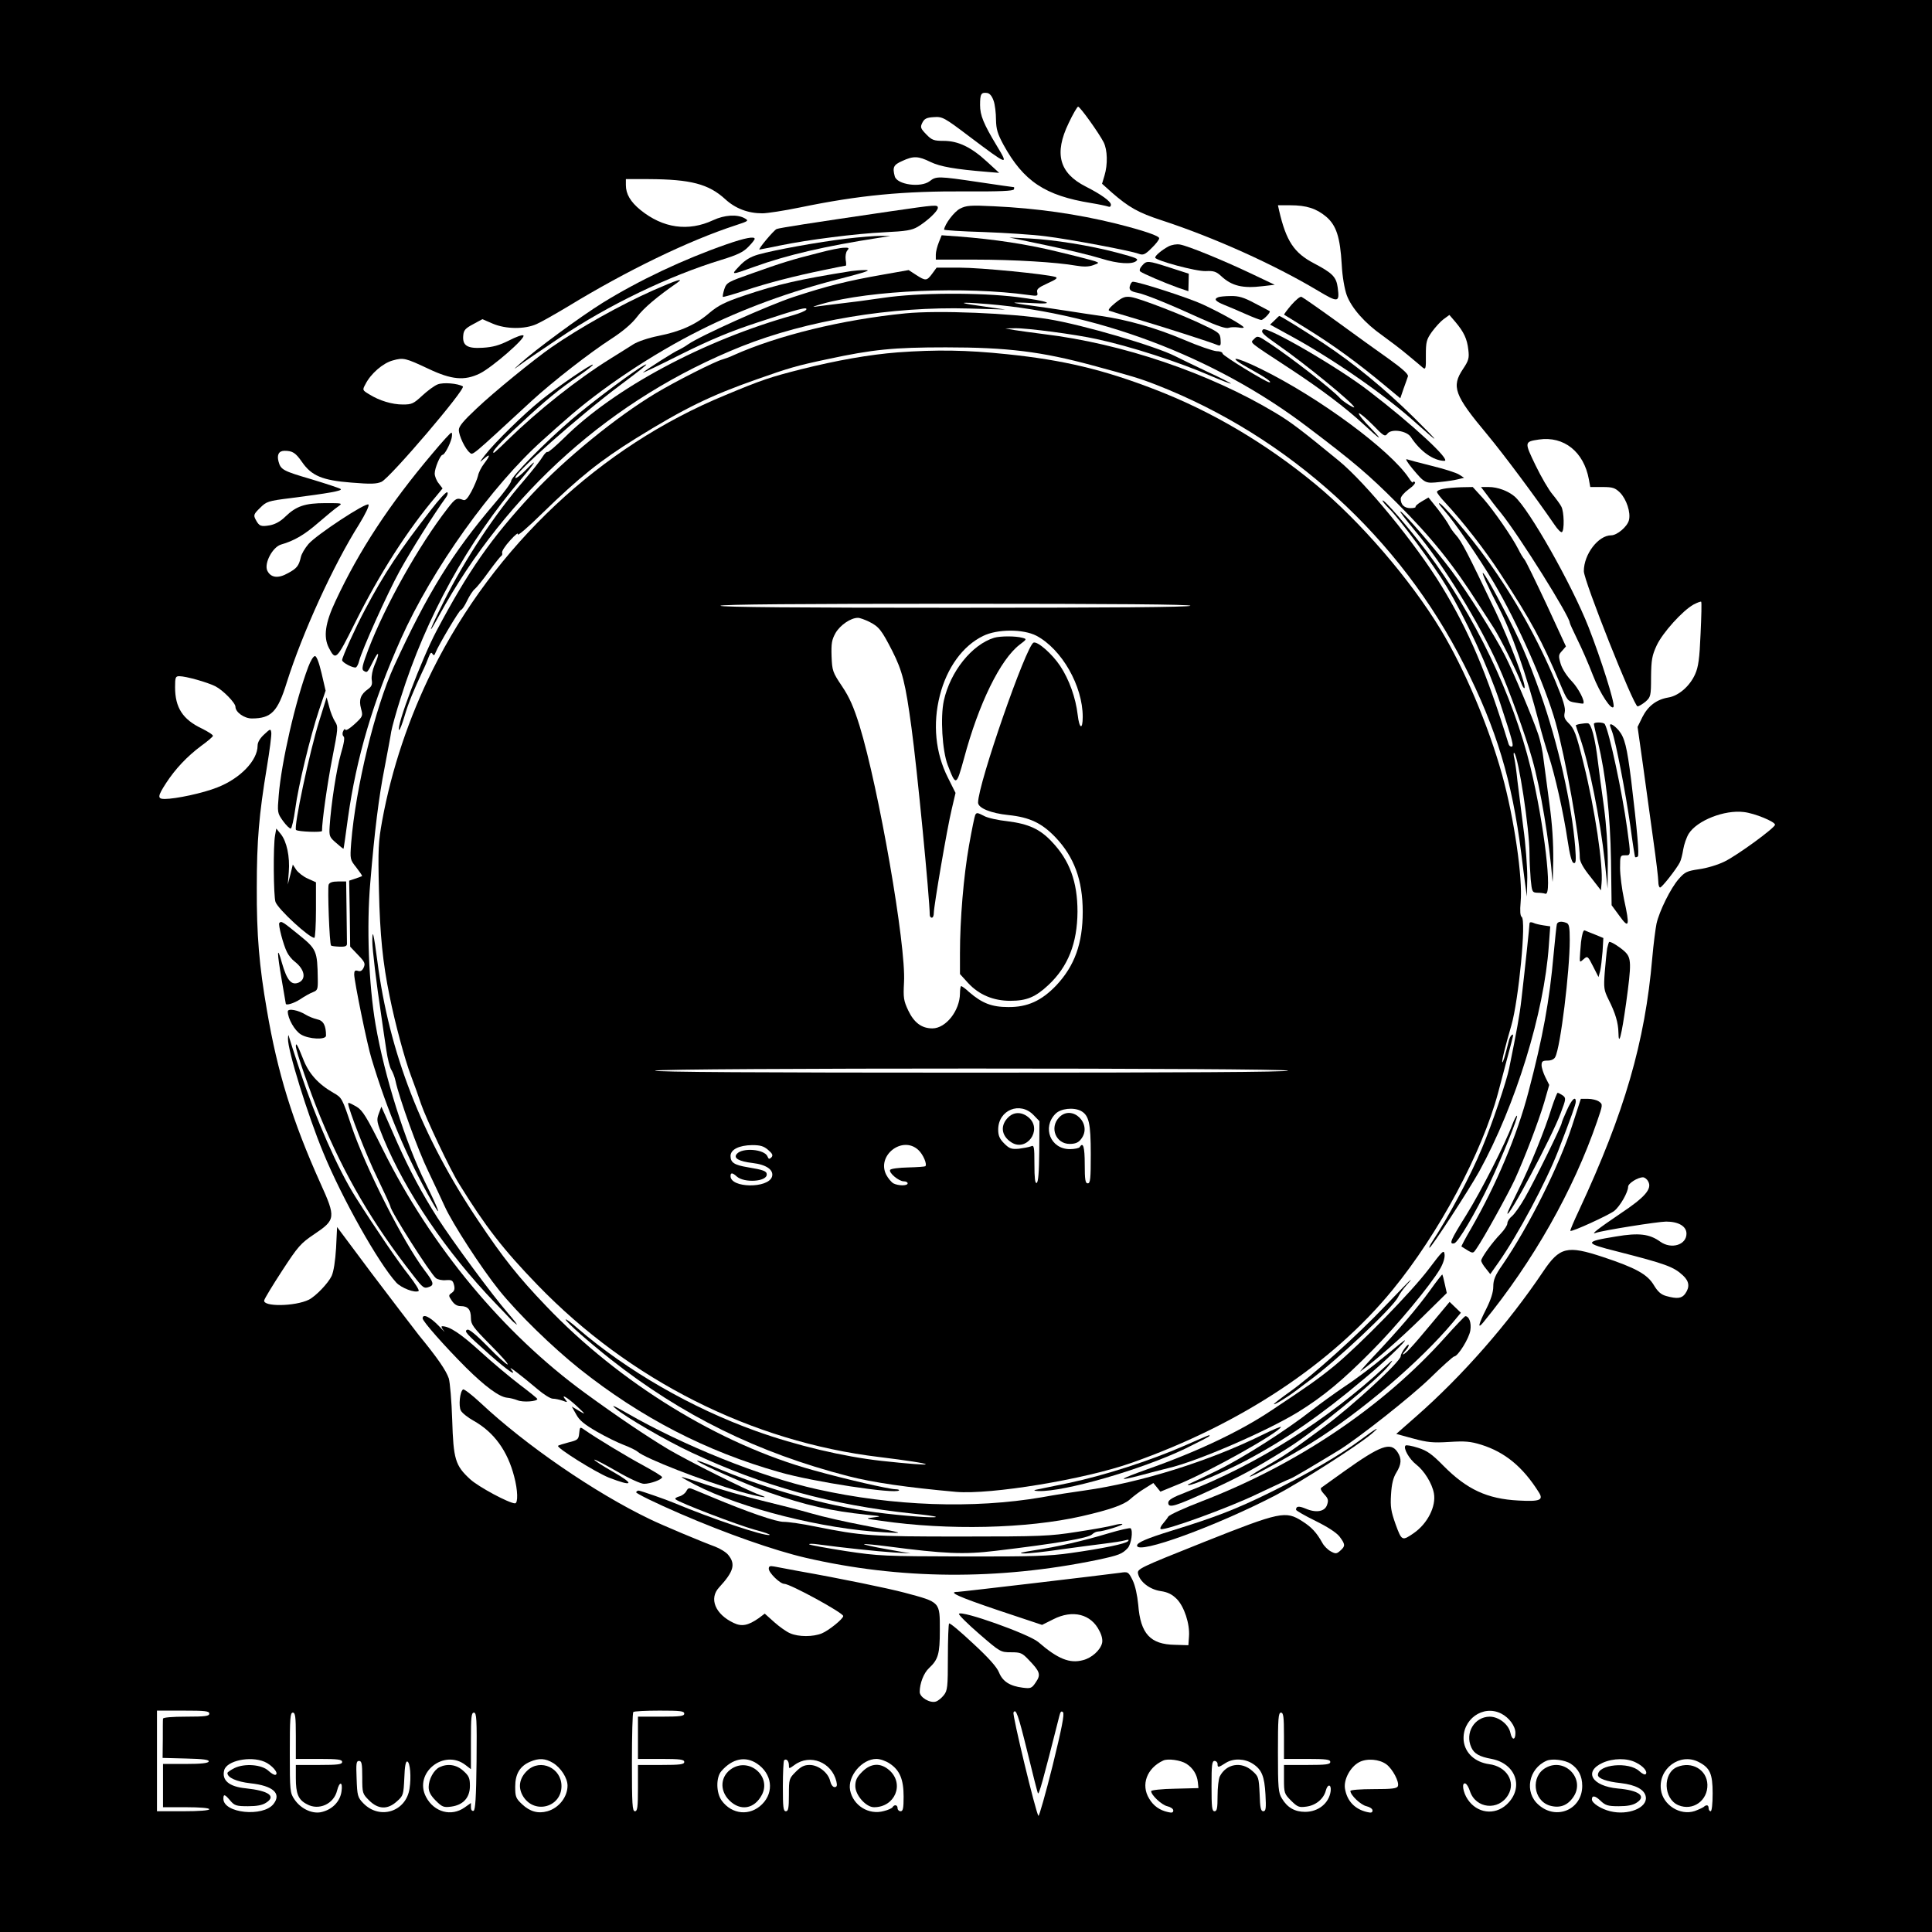 <?xml version="1.0" standalone="no"?>
<!DOCTYPE svg PUBLIC "-//W3C//DTD SVG 20010904//EN"
 "http://www.w3.org/TR/2001/REC-SVG-20010904/DTD/svg10.dtd">
<svg version="1.0" xmlns="http://www.w3.org/2000/svg"
 width="960pt" height="960pt" viewBox="0 0 960 960"
 preserveAspectRatio="xMidYMid meet">
<g transform="translate(0,960) scale(0.1,-0.1)"
fill="#000000" stroke="none">
<path d="M0 4800 l0 -4800 4800 0 4800 0 0 4800 0 4800 -4800 0 -4800 0 0
-4800z m4937 4300 c7 -19 12 -62 12 -94 1 -49 8 -71 37 -125 100 -182 207
-253 436 -290 37 -6 74 -14 83 -17 9 -4 15 -1 15 9 0 16 -48 51 -125 90 -132
67 -158 164 -85 315 21 45 43 82 47 82 10 0 104 -132 127 -177 19 -38 21 -110
4 -166 l-12 -40 49 -44 c84 -73 131 -100 248 -138 262 -86 557 -219 775 -349
102 -61 109 -60 99 15 -7 53 -26 72 -117 120 -100 52 -139 111 -174 262 l-6
27 61 0 c81 0 130 -16 179 -57 50 -43 69 -101 77 -238 3 -60 14 -121 25 -152
24 -64 90 -139 177 -200 36 -26 93 -69 126 -97 33 -27 67 -56 75 -63 14 -11
16 -4 15 61 0 67 3 79 30 117 17 23 43 52 58 63 l29 21 30 -35 c42 -50 58 -84
64 -138 5 -41 2 -53 -26 -95 -59 -88 -44 -130 119 -325 84 -101 241 -312 335
-449 16 -24 32 -40 37 -37 13 8 11 102 -3 127 -6 12 -26 39 -44 61 -18 21 -56
86 -84 144 -56 116 -56 117 17 128 124 18 223 -61 248 -198 l7 -38 60 0 c52 0
63 -4 88 -28 32 -33 54 -99 44 -137 -8 -32 -59 -75 -88 -75 -64 0 -136 -94
-136 -178 -1 -45 248 -672 267 -672 6 0 24 11 39 23 26 23 28 28 28 123 1 86
5 107 28 157 30 64 129 173 183 203 19 10 36 16 38 14 3 -3 1 -75 -3 -160 -5
-122 -11 -165 -27 -200 -26 -59 -82 -108 -134 -116 -58 -10 -100 -42 -128 -97
l-24 -49 27 -191 c14 -106 38 -272 51 -370 14 -98 25 -191 25 -207 0 -17 4
-30 9 -30 9 0 82 93 98 125 6 11 13 40 17 65 4 24 16 59 27 77 41 66 178 120
274 108 54 -6 155 -48 155 -63 0 -15 -187 -152 -251 -183 -32 -16 -88 -33
-126 -38 -61 -9 -71 -14 -101 -48 -40 -45 -97 -160 -111 -223 -5 -25 -15 -101
-21 -170 -36 -418 -138 -769 -364 -1254 -26 -55 -45 -100 -43 -102 6 -7 191
78 218 99 29 23 69 93 69 120 0 17 48 47 74 47 8 0 20 -9 26 -21 20 -36 -16
-78 -138 -159 -112 -76 -152 -107 -122 -96 32 12 309 56 349 56 61 0 101 -23
101 -60 0 -56 -75 -79 -130 -40 -54 39 -107 45 -220 26 -161 -26 -160 -33 8
-75 238 -61 278 -75 325 -119 31 -29 34 -57 11 -90 -17 -24 -40 -27 -94 -12
-26 7 -42 21 -62 54 -32 54 -90 86 -253 140 -178 59 -215 50 -297 -72 -174
-259 -401 -518 -631 -720 l-99 -87 84 -23 c71 -19 97 -22 178 -17 80 5 106 3
161 -14 117 -37 205 -109 284 -234 27 -41 8 -49 -100 -43 -155 8 -256 55 -372
172 -58 59 -82 76 -127 90 -31 10 -59 15 -62 11 -13 -12 19 -68 53 -94 40 -31
79 -94 88 -143 12 -65 -32 -151 -100 -198 -58 -40 -60 -39 -90 43 -23 65 -27
87 -23 149 3 52 11 84 26 108 26 42 28 70 6 103 -34 51 -84 33 -265 -96 -57
-41 -108 -77 -113 -81 -7 -4 -1 -17 14 -33 20 -21 22 -30 14 -53 -11 -33 -54
-41 -107 -18 -34 14 -47 12 -47 -6 0 -4 43 -29 96 -55 61 -30 104 -58 120 -78
29 -39 30 -47 4 -70 -18 -16 -23 -17 -47 -4 -15 8 -34 27 -42 42 -29 52 -54
79 -100 108 -83 53 -108 48 -488 -103 -326 -130 -333 -134 -328 -158 9 -40 58
-78 112 -86 35 -5 57 -16 80 -39 37 -37 66 -124 61 -187 l-3 -43 -67 2 c-122
2 -171 55 -182 198 -5 50 -15 96 -28 123 -21 42 -23 43 -62 37 -89 -12 -792
-95 -808 -95 -50 0 3 -24 201 -91 l219 -73 56 28 c96 49 188 26 229 -58 12
-22 17 -46 13 -61 -9 -35 -51 -73 -94 -84 -66 -18 -125 5 -223 90 -48 40 -382
159 -394 140 -2 -5 43 -50 101 -100 104 -90 106 -91 158 -91 47 0 55 -3 88
-38 56 -58 61 -73 35 -111 -20 -30 -25 -32 -65 -27 -64 8 -100 31 -118 76 -11
27 -52 73 -129 144 -62 58 -115 103 -119 99 -3 -3 -6 -79 -6 -168 0 -148 -2
-165 -20 -188 -11 -14 -29 -29 -40 -32 -29 -9 -80 21 -80 48 0 42 20 94 46
118 46 43 54 70 54 188 0 143 4 139 -175 187 -83 22 -315 70 -530 108 -49 9
-102 19 -117 22 -22 4 -28 2 -28 -11 0 -20 56 -75 77 -75 29 0 293 -144 293
-160 0 -14 -72 -72 -106 -86 -43 -18 -116 -18 -157 0 -18 7 -53 32 -79 55
l-48 43 -29 -22 c-53 -37 -85 -44 -126 -24 -91 43 -123 121 -72 176 72 78 83
115 47 160 -10 14 -41 33 -67 43 -66 24 -268 109 -323 136 -275 132 -618 368
-842 578 -43 40 -82 70 -87 67 -16 -10 -23 -83 -11 -105 6 -12 35 -35 64 -51
101 -57 168 -149 201 -277 18 -67 20 -133 4 -133 -29 0 -182 82 -223 120 -74
68 -83 99 -89 295 -3 94 -11 186 -17 206 -14 40 -54 99 -149 215 -34 44 -140
182 -235 308 l-171 229 -5 -104 c-4 -65 -12 -117 -22 -139 -17 -36 -78 -100
-113 -118 -69 -34 -231 -36 -222 -3 2 9 42 75 89 147 79 121 92 136 159 181
107 72 109 82 31 254 -139 309 -213 549 -266 861 -38 219 -51 372 -50 608 0
233 11 362 50 597 14 84 24 162 22 173 -3 20 -5 19 -35 -9 -21 -19 -33 -39
-33 -56 0 -74 -87 -164 -201 -208 -70 -28 -206 -57 -261 -57 -37 0 -35 14 8
80 45 69 103 131 174 184 31 22 57 45 58 49 2 5 -23 21 -55 37 -95 45 -133
104 -133 205 0 49 2 55 21 55 33 0 139 -30 179 -50 39 -20 100 -83 100 -102 0
-27 44 -58 81 -58 97 0 129 33 174 179 78 247 232 584 359 785 32 52 52 94 47
99 -12 12 -258 -150 -298 -196 -18 -21 -35 -50 -38 -65 -10 -43 -19 -56 -64
-80 -49 -28 -86 -23 -103 13 -16 36 26 116 68 129 66 19 116 48 185 108 41 35
85 72 99 81 24 17 22 17 -63 17 -102 0 -145 -15 -199 -67 -23 -23 -50 -38 -76
-43 -46 -8 -54 -5 -72 29 -11 21 -9 27 22 57 32 32 39 35 153 49 186 24 258
36 248 45 -4 4 -71 26 -147 49 -140 41 -151 47 -162 88 -9 34 2 53 30 53 40 0
55 -10 87 -56 47 -68 101 -91 245 -102 97 -8 125 -7 150 4 44 21 421 463 404
474 -25 15 -97 21 -125 10 -16 -6 -50 -31 -77 -56 -43 -40 -52 -44 -96 -44
-54 0 -117 19 -168 51 -33 20 -34 21 -18 50 26 52 87 105 136 118 53 15 63 12
178 -42 114 -54 178 -60 254 -23 61 30 229 176 217 189 -5 5 -37 -7 -72 -25
-48 -24 -80 -33 -130 -36 -78 -5 -102 11 -97 62 2 25 11 35 49 55 l46 25 51
-22 c65 -28 160 -29 219 -2 23 10 93 50 155 87 290 177 599 327 832 403 67 22
68 23 45 36 -37 20 -99 16 -155 -10 -124 -58 -250 -40 -362 51 -49 40 -72 79
-72 123 l0 30 113 0 c209 -1 298 -24 381 -100 50 -46 113 -70 184 -70 24 0
108 13 186 29 295 61 514 82 831 80 160 -1 230 2 233 10 2 6 2 11 0 11 -3 0
-81 11 -174 25 -202 30 -212 30 -244 5 -44 -34 -163 -18 -174 24 -12 45 -6 57
37 76 56 26 80 25 141 -5 48 -23 121 -36 281 -49 l60 -5 -60 55 c-79 73 -144
104 -216 104 -49 0 -59 4 -87 33 -28 29 -30 35 -19 57 10 20 21 26 57 28 43 3
51 -1 179 -98 190 -143 195 -145 135 -46 -67 111 -84 153 -84 204 0 55 5 64
35 60 13 -2 24 -15 32 -38z m-3897 -8015 c0 -12 -19 -15 -115 -15 -70 0 -115
-4 -115 -10 -1 -5 -1 -52 -1 -102 l-1 -93 117 -3 c86 -2 115 -6 112 -15 -3 -8
-37 -12 -115 -12 l-112 0 0 -107 0 -108 115 0 c70 0 115 -4 115 -10 0 -6 -50
-10 -130 -10 l-130 0 0 250 0 250 130 0 c109 0 130 -2 130 -15z m2360 0 c0
-12 -19 -15 -115 -15 l-115 0 0 -105 0 -105 115 0 c96 0 115 -3 115 -15 0 -12
-19 -15 -115 -15 l-115 0 0 -115 c0 -96 -3 -115 -15 -115 -13 0 -15 34 -15
243 0 134 3 247 7 250 3 4 62 7 130 7 103 0 123 -2 123 -15z m1705 -190 c25
-104 49 -197 52 -205 5 -13 25 60 107 384 5 21 10 26 18 18 8 -8 -6 -80 -52
-267 -35 -140 -67 -252 -70 -248 -13 15 -131 504 -124 514 12 21 23 -9 69
-196z m2355 190 c39 -20 70 -62 70 -96 0 -38 -17 -37 -25 1 -9 42 -58 80 -103
80 -76 -1 -124 -81 -91 -153 14 -31 40 -46 101 -57 123 -24 162 -146 74 -227
-60 -55 -147 -43 -193 26 -24 35 -31 85 -12 79 7 -2 17 -19 23 -38 29 -88 143
-99 190 -19 39 66 -8 142 -95 153 -70 10 -119 55 -126 116 -10 105 96 182 187
135z m-5990 -110 l0 -115 115 0 c96 0 115 -3 115 -15 0 -12 -19 -15 -115 -15
l-115 0 0 -65 c0 -78 12 -108 55 -130 59 -33 134 1 150 68 12 47 29 45 22 -4
-7 -52 -48 -93 -104 -104 -45 -8 -100 19 -130 64 -22 32 -23 43 -23 232 0 170
2 199 15 199 12 0 15 -19 15 -115z m898 -127 c-2 -182 -6 -242 -15 -246 -8 -2
-13 5 -13 18 l0 21 -31 -22 c-66 -47 -152 -24 -192 52 -63 119 90 242 197 158
l26 -20 0 140 c0 119 2 141 15 141 13 0 15 -31 13 -242z m4012 127 l0 -115
115 0 c96 0 115 -3 115 -15 0 -12 -19 -15 -115 -15 l-115 0 0 -71 c0 -68 2
-73 35 -106 32 -32 40 -35 76 -30 47 6 86 38 97 80 9 34 28 32 24 -3 -8 -60
-61 -103 -127 -103 -51 0 -88 21 -115 66 -18 29 -20 51 -20 230 0 168 2 197
15 197 12 0 15 -19 15 -115z m-5066 -129 c36 -15 74 -58 55 -65 -6 -2 -21 7
-35 20 -33 31 -117 38 -168 14 -20 -10 -36 -21 -36 -25 0 -23 45 -43 114 -51
113 -12 156 -51 115 -103 -52 -66 -249 -46 -249 26 0 25 7 23 34 -9 21 -25 31
-28 88 -28 44 0 72 5 91 18 50 32 12 59 -102 71 -83 8 -120 40 -107 90 12 47
129 72 200 42z m1434 -6 c39 -24 72 -75 72 -113 0 -56 -43 -111 -100 -127 -46
-13 -87 -2 -126 35 -31 29 -34 38 -34 87 0 63 23 102 74 124 44 19 76 17 114
-6z m1013 -3 c75 -50 87 -141 26 -202 -60 -60 -150 -52 -201 18 -28 39 -29
116 -1 147 54 62 119 75 176 37z m159 -8 c0 -19 0 -19 28 1 77 57 185 14 208
-82 5 -21 2 -28 -9 -28 -9 0 -18 13 -22 30 -9 41 -58 80 -102 80 -27 0 -43 -8
-69 -34 -33 -33 -34 -36 -34 -115 0 -65 -3 -81 -15 -81 -13 0 -15 20 -15 123
0 68 3 127 6 130 11 11 24 -3 24 -24z m501 8 c50 -33 69 -79 69 -164 0 -58 -3
-73 -15 -73 -8 0 -15 7 -15 15 0 17 -16 20 -25 5 -3 -5 -22 -14 -43 -19 -75
-21 -153 27 -168 104 -13 69 59 155 131 155 18 0 47 -10 66 -23z m1474 -1 c33
-21 53 -54 57 -91 l3 -30 -117 -3 c-65 -1 -118 -7 -118 -12 0 -20 53 -69 80
-75 17 -4 30 -13 30 -21 0 -11 -7 -13 -27 -8 -41 9 -72 31 -93 67 -42 68 -12
151 70 189 23 11 87 2 115 -16z m330 0 c45 -29 58 -63 63 -152 4 -70 2 -84
-11 -84 -12 0 -16 17 -18 86 -4 82 -5 87 -37 115 -54 48 -129 35 -161 -28 -6
-12 -11 -56 -11 -97 0 -61 -3 -76 -15 -76 -13 0 -15 21 -15 125 0 104 2 125
15 125 8 0 15 -7 15 -15 0 -19 3 -19 42 6 38 23 93 21 133 -5z m664 -3 c31
-23 65 -88 57 -108 -4 -12 -28 -15 -121 -15 -64 0 -115 -4 -115 -9 0 -21 52
-70 80 -76 17 -4 30 -13 30 -21 0 -11 -7 -13 -27 -8 -61 14 -100 55 -110 117
-7 45 27 108 71 131 38 20 100 15 135 -11z m916 3 c38 -25 57 -61 57 -110 0
-117 -128 -173 -217 -94 -72 62 -50 180 40 219 28 12 91 4 120 -15z m324 6
c37 -18 60 -46 48 -58 -4 -4 -18 3 -31 15 -52 49 -206 34 -206 -19 0 -17 44
-33 113 -40 76 -9 120 -33 125 -69 8 -54 -88 -93 -177 -71 -45 11 -91 40 -91
59 0 21 16 19 42 -6 25 -24 37 -28 91 -28 43 0 71 5 90 18 49 32 11 61 -94 70
-129 12 -172 84 -75 128 52 23 121 24 165 1z m311 3 c57 -29 70 -59 70 -156 0
-53 -4 -89 -10 -89 -5 0 -10 7 -10 15 0 17 -11 19 -25 6 -6 -4 -25 -13 -44
-20 -73 -24 -158 30 -168 106 -14 105 95 185 187 138z m-6640 -76 c0 -79 1
-82 34 -115 45 -45 92 -47 138 -5 32 28 33 33 37 116 2 59 7 85 15 82 14 -4
20 -77 11 -134 -17 -116 -149 -157 -230 -73 -28 29 -30 38 -33 121 -3 76 -2
89 12 89 13 0 16 -13 16 -81z"/>
<path d="M4425 8550 c-416 -61 -549 -82 -566 -88 -14 -6 -95 -102 -85 -102 2
0 47 9 101 20 141 29 376 59 522 66 105 5 134 10 163 27 48 29 100 78 100 94
0 17 -7 16 -235 -17z"/>
<path d="M4770 8563 c-29 -15 -75 -76 -79 -104 -1 -3 88 -9 197 -12 108 -4
247 -13 307 -21 122 -15 424 -72 463 -87 22 -8 31 -5 64 28 21 20 38 42 38 49
0 12 -76 38 -215 73 -195 48 -394 76 -605 86 -119 6 -139 4 -170 -12z"/>
<path d="M4205 8414 c-135 -16 -358 -56 -438 -79 -38 -11 -65 -27 -93 -57 -44
-46 -43 -46 76 -3 161 58 350 102 615 143 l60 9 -50 1 c-27 0 -104 -6 -170
-14z"/>
<path d="M4665 8396 c-8 -20 -15 -47 -15 -61 l0 -25 194 0 c195 0 407 -13 503
-30 36 -6 62 -6 84 2 31 11 32 12 10 20 -12 4 -95 26 -184 47 -155 38 -315 62
-495 76 l-83 6 -14 -35z"/>
<path d="M3610 8386 c-215 -75 -433 -178 -616 -291 -111 -69 -337 -235 -409
-301 -36 -32 -36 -33 -5 -10 19 15 109 76 200 137 242 163 543 308 805 388 78
24 108 38 133 64 18 18 32 36 32 40 0 14 -48 5 -140 -27z"/>
<path d="M5200 8381 c102 -21 225 -51 273 -66 82 -26 155 -30 174 -11 11 10 0
15 -98 41 -132 35 -313 64 -433 70 l-101 5 185 -39z"/>
<path d="M5805 8375 c-33 -18 -65 -45 -65 -55 0 -14 206 -70 252 -67 39 2 52
-3 75 -24 53 -50 108 -63 207 -51 l60 7 -120 57 c-137 65 -310 136 -351 143
-16 3 -41 -1 -58 -10z"/>
<path d="M4070 8344 c-136 -34 -189 -51 -332 -102 -122 -43 -128 -46 -139 -79
-6 -19 -9 -36 -7 -38 2 -2 51 12 108 31 118 39 246 72 397 103 56 12 104 21
106 21 2 0 2 14 -1 30 -2 17 1 37 8 45 11 13 8 15 -16 14 -16 0 -72 -11 -124
-25z"/>
<path d="M5675 8280 c-11 -12 -15 -24 -9 -29 12 -10 124 -58 189 -81 l50 -17
1 43 1 44 -93 30 c-112 36 -116 36 -139 10z"/>
<path d="M4632 8240 c-27 -36 -32 -37 -80 -6 l-37 24 -130 -23 c-177 -31 -275
-56 -440 -110 -128 -42 -464 -193 -526 -236 -15 -11 -35 -22 -45 -27 -20 -7
-162 -98 -179 -113 -5 -5 81 36 190 91 149 74 246 114 380 158 202 67 251 80
241 63 -4 -6 -33 -18 -64 -27 -446 -125 -889 -362 -1140 -611 -41 -40 -77 -71
-81 -69 -4 3 -15 -8 -25 -24 -9 -16 -51 -69 -92 -117 -147 -170 -291 -388
-398 -600 -73 -146 -88 -189 -25 -73 337 615 861 1082 1504 1339 324 129 744
199 1130 188 l180 -5 -98 14 c-127 17 -143 24 -42 17 576 -36 1178 -261 1645
-617 230 -174 301 -235 441 -375 171 -170 283 -310 407 -506 21 -33 55 -85 75
-116 32 -50 114 -214 138 -278 5 -13 11 -22 14 -20 11 11 -74 235 -144 381
-140 294 -168 348 -198 381 -11 12 -26 33 -33 47 -7 14 -33 51 -57 82 l-45 56
-34 -20 c-19 -11 -32 -23 -30 -26 2 -4 -9 -7 -25 -7 -31 0 -49 17 -49 47 0 10
18 31 40 47 23 16 36 32 30 36 -5 3 -10 3 -10 -2 0 -4 -9 5 -19 21 -93 140
-448 402 -736 543 -136 67 -175 66 -52 -1 73 -40 110 -66 95 -66 -16 0 -233
133 -233 143 0 7 -13 12 -30 12 -17 1 -91 26 -165 58 -140 59 -279 98 -409
117 -42 6 -116 17 -166 25 -49 8 -129 19 -177 26 -49 6 -88 13 -88 15 0 1 39
1 88 -2 127 -8 83 10 -74 30 -188 23 -490 22 -665 -4 -74 -11 -173 -24 -220
-29 -46 -6 -100 -12 -119 -15 -19 -3 -3 3 35 14 243 68 711 88 1027 44 43 -6
46 -5 42 13 -4 16 5 24 51 45 44 20 53 27 39 32 -47 14 -370 46 -475 46 l-115
0 -22 -30z"/>
<path d="M4230 8253 c-257 -41 -364 -65 -533 -122 -95 -32 -128 -49 -171 -85
-68 -59 -144 -93 -254 -115 -50 -10 -104 -28 -127 -43 -22 -14 -71 -45 -110
-69 -170 -106 -360 -257 -513 -406 -35 -35 -66 -63 -68 -63 -16 0 29 50 128
141 131 122 196 175 296 243 39 27 70 51 68 54 -6 6 -170 -106 -256 -175 -86
-69 -231 -211 -280 -274 -29 -38 -30 -40 -7 -20 34 30 35 20 3 -22 -14 -18
-28 -45 -31 -62 -4 -16 -19 -52 -33 -78 -19 -35 -30 -46 -41 -41 -31 12 -38 8
-76 -41 -145 -187 -310 -482 -394 -700 -31 -82 -35 -101 -24 -108 18 -11 18
-11 48 49 28 57 33 39 6 -21 -10 -24 -16 -54 -14 -72 4 -24 0 -34 -18 -47 -37
-26 -47 -53 -35 -97 10 -37 9 -39 -32 -77 -23 -21 -43 -34 -46 -28 -2 6 -7 3
-11 -8 -5 -10 -3 -21 2 -25 7 -4 3 -33 -13 -86 -22 -76 -49 -252 -56 -361 -3
-48 -1 -54 32 -82 19 -17 35 -30 37 -29 1 1 11 70 22 153 42 300 125 580 263
889 156 349 453 764 708 991 41 37 89 80 107 95 176 157 435 330 673 449 207
104 446 192 695 255 123 32 158 43 125 43 -25 0 -56 -3 -70 -5z"/>
<path d="M3245 8157 c-162 -72 -362 -184 -504 -282 -89 -62 -289 -225 -373
-305 -64 -60 -88 -88 -88 -106 0 -29 31 -94 54 -113 16 -14 3 -24 310 259 104
95 287 238 396 308 55 36 99 73 125 107 33 44 99 100 200 170 37 26 0 15 -120
-38z"/>
<path d="M5616 8184 c-9 -23 0 -32 37 -39 39 -8 162 -58 317 -129 80 -36 122
-50 135 -45 11 4 32 4 48 2 15 -3 27 -3 27 0 0 9 -114 73 -205 115 -72 33
-316 112 -346 112 -4 0 -10 -7 -13 -16z"/>
<path d="M5542 8095 c-27 -22 -39 -37 -30 -39 7 -3 74 -23 148 -45 128 -38
356 -111 391 -126 14 -5 16 0 14 27 -2 31 -7 36 -81 71 -102 50 -319 134 -364
141 -29 4 -42 0 -78 -29z"/>
<path d="M6053 8123 c-23 -9 -14 -20 30 -38 23 -9 72 -30 108 -46 36 -16 70
-29 76 -29 11 0 48 38 42 44 -2 1 -35 19 -74 39 -54 29 -80 37 -120 36 -27 0
-56 -3 -62 -6z"/>
<path d="M6416 8084 c-21 -25 -37 -46 -35 -48 2 -1 56 -34 120 -74 124 -77
244 -164 375 -273 l82 -68 16 47 c10 26 19 54 22 62 3 10 -26 37 -93 85 -54
38 -172 123 -261 188 -90 65 -169 120 -175 122 -7 3 -29 -16 -51 -41z"/>
<path d="M4500 8043 c-315 -31 -636 -110 -855 -208 -16 -8 -41 -17 -55 -21
-38 -10 -235 -110 -330 -167 -197 -118 -452 -326 -617 -503 -204 -220 -316
-381 -474 -679 -75 -142 -201 -476 -186 -492 3 -3 15 28 27 68 20 68 45 128
90 224 11 22 24 53 30 70 8 21 13 26 19 16 6 -10 10 -8 15 6 15 38 119 213
127 213 5 0 18 20 30 45 12 25 29 51 38 58 9 7 41 46 70 87 30 41 58 76 62 78
4 2 6 9 4 15 -3 7 15 35 40 62 25 28 42 41 38 30 -3 -11 52 36 123 106 183
178 287 261 464 371 241 149 369 212 600 293 161 57 199 68 350 100 228 49
330 59 590 59 306 0 475 -21 730 -90 189 -51 236 -65 315 -96 659 -257 1213
-761 1531 -1393 160 -316 237 -573 283 -935 6 -47 14 -114 19 -150 l9 -65 2
95 c0 52 -8 165 -20 250 -11 85 -24 189 -29 230 -4 41 -11 91 -15 110 -5 19
-5 32 -1 29 21 -19 76 -379 76 -499 0 -36 3 -94 6 -130 6 -62 8 -65 33 -66 14
0 32 -2 40 -5 36 -11 -6 346 -74 628 -88 361 -277 755 -515 1072 -88 117 -220
269 -220 253 0 -4 14 -21 31 -38 47 -43 226 -286 286 -387 95 -158 209 -405
266 -577 65 -198 71 -220 57 -220 -6 0 -12 6 -14 13 -109 355 -197 562 -333
785 -130 212 -375 511 -510 622 -189 155 -239 193 -316 239 -330 198 -760 344
-1152 391 -55 7 -120 16 -145 20 l-45 8 50 1 c59 1 297 -30 405 -54 163 -35
407 -113 569 -184 52 -22 96 -39 98 -37 1 1 -52 29 -120 60 -67 32 -138 66
-157 76 -98 50 -462 157 -630 184 -182 30 -550 45 -710 29z"/>
<path d="M6333 8008 l-22 -21 113 -62 c209 -115 462 -291 611 -426 125 -112
123 -105 -7 24 -148 146 -299 270 -453 372 -97 64 -212 135 -218 135 -2 0 -12
-10 -24 -22z"/>
<path d="M6276 7963 c-13 -13 -3 -23 77 -79 131 -91 367 -284 376 -307 3 -9
-56 28 -69 43 -38 43 -240 200 -353 275 -55 37 -59 38 -75 21 -20 -21 -36 -8
173 -145 156 -102 284 -199 370 -279 86 -80 103 -89 36 -19 -36 36 -62 69 -59
73 4 3 34 -22 68 -56 56 -58 62 -61 74 -45 19 26 95 15 116 -16 47 -72 112
-118 167 -119 37 0 -158 181 -375 347 -151 117 -508 324 -526 306z"/>
<path d="M4460 7849 c-140 -11 -300 -39 -480 -84 -153 -39 -193 -52 -375 -128
-623 -256 -1148 -749 -1456 -1367 -117 -236 -203 -491 -250 -748 -19 -105 -21
-140 -16 -347 5 -220 19 -360 53 -525 27 -135 75 -313 106 -395 17 -44 39
-107 50 -140 24 -71 145 -328 190 -399 131 -212 218 -324 388 -500 459 -475
1065 -780 1700 -856 131 -16 230 -31 230 -36 0 -4 -82 2 -220 17 -189 21 -422
76 -623 148 -321 115 -642 300 -886 510 -35 31 -62 50 -60 44 5 -15 112 -109
223 -197 354 -279 731 -465 1181 -581 124 -32 292 -56 535 -78 172 -15 641 62
875 145 541 191 995 492 1295 859 230 281 445 683 524 979 8 30 28 107 45 170
35 132 34 123 22 116 -5 -3 -12 -18 -15 -33 -18 -72 -28 -105 -31 -101 -4 4
15 81 45 183 36 125 75 525 51 539 -7 5 -9 29 -5 74 11 118 -32 415 -92 632
-68 245 -187 526 -306 723 -152 250 -400 538 -623 722 -244 201 -512 360 -792
468 -258 100 -458 148 -740 177 -201 21 -349 23 -543 9z m1455 -1259 c-4 -7
-405 -10 -1171 -10 -769 0 -1164 3 -1164 10 0 7 397 10 1171 10 777 0 1168 -3
1164 -10z m-1597 -79 c50 -25 62 -41 116 -146 50 -99 65 -158 95 -380 28 -204
90 -845 91 -932 0 -7 5 -13 10 -13 6 0 10 10 10 23 0 34 66 421 89 516 l19 81
-38 76 c-62 123 -76 267 -40 408 35 138 114 247 215 296 71 35 199 35 265 1
126 -67 230 -249 230 -403 0 -67 -17 -60 -25 10 -10 85 -42 175 -87 243 -40
60 -112 123 -132 116 -36 -12 -276 -702 -276 -795 0 -27 63 -53 151 -62 106
-11 166 -40 234 -111 92 -97 135 -212 135 -369 0 -158 -40 -269 -132 -367 -73
-76 -143 -108 -238 -107 -82 0 -130 19 -194 74 -18 17 -36 30 -40 30 -3 0 -6
-17 -6 -37 -1 -85 -70 -173 -137 -173 -53 0 -91 28 -120 89 -23 49 -25 63 -21
140 11 182 -126 966 -221 1275 -29 93 -50 141 -87 196 -47 70 -49 77 -52 149
-2 64 1 82 20 116 23 39 75 75 111 75 10 0 34 -9 55 -19z m2082 -2231 c0 -7
-532 -10 -1576 -10 -1047 0 -1573 3 -1569 10 9 14 3145 14 3145 0z m-1264
-221 l29 -30 -1 -151 c-1 -104 -5 -153 -13 -156 -8 -3 -11 25 -11 93 0 89 -2
96 -17 89 -10 -4 -37 -9 -60 -12 -37 -3 -47 0 -73 26 -23 23 -30 39 -30 69 0
98 109 142 176 72z m235 21 c40 -22 49 -61 49 -215 0 -122 -2 -145 -15 -145
-12 0 -15 17 -15 95 0 86 -8 113 -25 85 -3 -5 -26 -10 -49 -10 -96 0 -139 108
-71 176 26 26 89 33 126 14z m-1554 -194 c22 -19 25 -27 16 -37 -10 -10 -14
-9 -19 4 -14 37 -126 46 -153 13 -18 -21 11 -37 79 -45 69 -8 106 -35 96 -68
-19 -59 -206 -57 -206 3 0 18 9 18 31 -2 37 -33 149 -26 149 10 0 17 -17 23
-95 36 -66 11 -85 23 -85 56 0 32 42 53 107 54 41 0 58 -5 80 -24z m746 0 c24
-22 45 -71 35 -81 -2 -2 -41 -5 -86 -6 -45 -1 -85 -6 -89 -12 -8 -14 43 -57
68 -57 10 0 19 -4 19 -10 0 -13 -46 -13 -71 0 -10 6 -26 25 -35 42 -50 96 80
197 159 124z"/>
<path d="M4940 6431 c-111 -34 -218 -168 -250 -312 -18 -82 -8 -249 19 -320
41 -107 43 -106 81 32 73 273 181 493 277 566 36 27 36 28 12 34 -32 9 -108 9
-139 0z"/>
<path d="M4846 5551 c-3 -5 -17 -73 -31 -152 -27 -153 -45 -368 -45 -537 l0
-102 40 -44 c54 -59 126 -89 210 -89 81 0 125 18 190 79 97 91 143 207 144
364 0 148 -39 255 -128 348 -58 62 -115 88 -218 101 -48 5 -101 17 -117 26
-35 18 -38 18 -45 6z"/>
<path d="M5012 4050 c-43 -40 -38 -93 13 -126 75 -49 155 60 89 121 -33 30
-73 32 -102 5z"/>
<path d="M5262 4047 c-48 -51 -15 -131 53 -131 27 0 43 6 56 23 61 75 -44 177
-109 108z"/>
<path d="M3180 7773 c-89 -59 -250 -181 -339 -257 -132 -113 -301 -285 -301
-306 0 -9 -36 -58 -81 -110 -211 -247 -335 -448 -501 -810 -94 -206 -191 -604
-213 -878 -6 -82 -6 -83 26 -123 17 -22 30 -41 28 -42 -2 -2 -17 -7 -34 -13
l-30 -10 3 -164 2 -164 39 -41 c34 -35 37 -43 28 -63 -7 -15 -16 -21 -29 -16
-14 4 -18 0 -18 -18 0 -32 65 -352 86 -418 79 -263 177 -494 301 -712 52 -92
33 -39 -32 92 -100 200 -205 533 -249 790 -34 199 -45 489 -26 705 21 255 43
429 70 565 15 80 31 163 34 185 4 22 25 99 48 170 125 398 333 775 598 1085
72 84 85 109 25 47 -26 -27 -50 -45 -54 -42 -14 16 318 310 523 463 99 74 135
103 126 101 -3 0 -16 -7 -30 -16z"/>
<path d="M2149 7347 c-214 -253 -365 -483 -482 -734 -51 -108 -61 -177 -33
-232 34 -65 37 -62 129 122 121 243 262 464 404 631 l32 39 -19 25 c-11 13
-20 36 -20 49 0 27 28 93 39 93 10 0 37 51 45 83 3 15 3 27 -1 27 -5 0 -47
-47 -94 -103z"/>
<path d="M7017 7273 c64 -76 64 -76 138 -68 35 3 77 10 92 14 l28 7 -25 16
c-14 9 -74 28 -135 43 -60 15 -117 30 -125 33 -8 3 4 -17 27 -45z"/>
<path d="M7172 7171 c-18 -3 -32 -10 -32 -16 1 -5 18 -28 39 -50 90 -97 201
-239 276 -355 154 -236 207 -334 296 -545 37 -88 39 -90 76 -96 21 -4 39 -6
40 -5 11 10 -25 78 -57 111 -24 25 -47 60 -55 86 -12 40 -11 46 7 65 l19 22
-96 208 c-54 115 -103 216 -110 224 -7 8 -21 31 -30 50 -32 63 -123 194 -175
253 l-52 57 -56 -1 c-31 -1 -72 -4 -90 -8z"/>
<path d="M7387 7143 c15 -21 47 -63 72 -93 92 -115 341 -513 341 -544 0 -4 17
-41 38 -84 21 -42 56 -122 77 -177 35 -91 95 -181 103 -156 6 19 -62 235 -125
396 -84 213 -295 585 -367 648 -33 28 -85 47 -128 47 l-39 0 28 -37z"/>
<path d="M2142 7067 c-154 -198 -233 -316 -329 -498 -44 -82 -113 -234 -113
-249 0 -13 58 -42 69 -36 5 3 12 17 15 30 14 56 140 336 202 449 57 103 172
286 229 364 9 11 12 24 7 27 -5 3 -41 -36 -80 -87z"/>
<path d="M7150 7098 c0 -3 12 -18 26 -34 51 -57 177 -241 246 -358 119 -201
256 -512 308 -697 49 -176 120 -572 120 -671 0 -19 17 -51 53 -95 l52 -67 3
34 c9 88 -33 370 -89 595 -37 150 -46 174 -76 203 -19 19 -23 30 -18 52 5 22
-7 60 -45 152 -90 214 -199 409 -338 603 -90 126 -242 303 -242 283z"/>
<path d="M7030 6964 c143 -170 320 -459 417 -676 50 -111 134 -344 166 -458
42 -147 86 -413 101 -605 1 -22 3 21 4 96 1 92 -5 184 -19 285 -11 82 -24 181
-29 219 -4 39 -16 97 -28 130 -25 75 -124 310 -163 386 -51 101 -188 318 -268
425 -81 108 -240 292 -253 293 -5 1 28 -42 72 -95z"/>
<path d="M7381 6715 c12 -27 41 -86 64 -130 65 -123 138 -331 202 -575 13 -52
35 -126 48 -165 31 -93 74 -284 94 -419 11 -74 21 -111 30 -114 12 -4 13 10 8
80 -17 213 -86 517 -172 760 -67 187 -101 265 -190 435 -77 147 -121 214 -84
128z"/>
<path d="M1532 6287 c-64 -169 -134 -476 -147 -639 -7 -84 -7 -88 21 -127 16
-22 33 -39 39 -38 5 2 15 46 22 97 15 115 75 362 118 491 l33 97 -20 86 c-13
55 -25 86 -33 86 -8 0 -22 -24 -33 -53z"/>
<path d="M1587 6020 c-49 -155 -129 -533 -116 -544 11 -9 129 -13 129 -5 0 48
26 233 51 361 29 148 30 158 14 182 -9 14 -23 47 -29 73 l-13 48 -36 -115z"/>
<path d="M7853 6003 c-13 -2 -23 -6 -23 -7 0 -2 9 -29 21 -62 46 -133 100
-403 123 -614 l14 -135 1 130 c0 81 -7 184 -19 275 -11 80 -25 181 -30 225
-14 118 -33 190 -50 191 -8 1 -25 -1 -37 -3z"/>
<path d="M7920 6003 c0 -5 9 -45 20 -89 40 -169 61 -360 65 -590 l3 -222 39
-53 c48 -67 52 -51 23 81 -11 52 -20 122 -20 157 0 61 1 63 25 63 29 0 29 -5
10 135 -24 176 -89 481 -111 517 -6 10 -54 11 -54 1z"/>
<path d="M8000 5996 c0 -3 5 -17 11 -33 17 -46 67 -302 90 -466 11 -83 22
-154 24 -156 2 -1 8 -1 13 3 8 5 -2 124 -33 381 -21 165 -32 210 -62 246 -22
25 -43 38 -43 25z"/>
<path d="M1367 5450 c-10 -49 -8 -305 2 -332 14 -37 167 -178 193 -178 4 0 8
62 8 138 l0 138 -40 18 c-23 10 -48 30 -58 44 l-17 26 -12 -49 -13 -50 5 62
c6 76 -10 152 -40 189 l-22 27 -6 -33z"/>
<path d="M1633 5204 c-6 -17 4 -295 12 -302 2 -3 21 -5 42 -6 30 -1 38 3 37
17 0 9 -1 82 -2 162 l-2 145 -40 0 c-28 0 -43 -5 -47 -16z"/>
<path d="M1388 5014 c-7 -7 20 -110 38 -145 7 -15 24 -36 37 -46 51 -39 60
-87 22 -105 -37 -16 -59 10 -84 97 -25 91 -26 59 -1 -85 11 -63 20 -116 20
-117 0 -11 42 2 72 22 21 14 49 30 63 35 23 9 25 14 24 67 -2 138 -6 147 -94
218 -80 65 -87 70 -97 59z"/>
<path d="M7600 5011 c0 -12 -21 -212 -40 -376 -9 -80 -24 -161 -61 -343 -13
-65 -85 -278 -135 -397 -55 -134 -165 -340 -252 -472 -8 -13 -12 -23 -9 -23 9
0 194 284 247 379 181 329 323 789 346 1122 l7 96 -34 5 c-19 3 -42 8 -51 13
-11 4 -18 3 -18 -4z"/>
<path d="M7736 5008 c-2 -7 -9 -74 -16 -148 -21 -235 -53 -411 -125 -685 -57
-218 -160 -462 -285 -679 -28 -48 -50 -89 -48 -90 61 -38 55 -38 76 -8 34 49
153 264 189 341 50 110 116 283 146 383 l25 87 -19 38 c-10 20 -19 48 -19 60
0 19 5 23 30 23 18 0 33 7 38 18 26 49 72 426 72 581 0 63 -3 80 -16 85 -25
10 -44 7 -48 -6z"/>
<path d="M7856 4919 c-3 -34 -6 -71 -6 -82 0 -19 1 -19 19 -3 19 17 21 16 47
-36 l27 -53 8 30 c4 17 9 60 12 97 l4 67 -41 17 c-22 9 -46 18 -52 21 -7 2
-13 -19 -18 -58z"/>
<path d="M1850 4924 c0 -41 20 -209 45 -374 7 -52 19 -129 25 -170 6 -41 17
-84 24 -95 7 -11 17 -36 21 -55 19 -88 112 -346 163 -450 30 -63 67 -142 82
-175 39 -86 183 -308 270 -416 95 -118 265 -283 400 -391 306 -243 629 -410
993 -513 166 -48 575 -110 594 -91 3 3 -5 6 -18 6 -34 1 -248 50 -409 95 -465
128 -962 433 -1326 815 -138 144 -213 238 -338 425 -281 418 -443 836 -501
1290 -18 136 -25 165 -25 99z"/>
<path d="M7986 4888 c-3 -18 -8 -71 -12 -118 -6 -79 -4 -90 18 -135 35 -69 49
-117 50 -167 1 -70 15 -16 38 147 27 198 27 225 -7 257 -25 23 -65 48 -76 48
-3 0 -7 -15 -11 -32z"/>
<path d="M1430 4574 c0 -35 34 -95 65 -114 39 -24 125 -28 125 -6 0 50 -13 75
-44 81 -17 4 -42 14 -55 22 -38 24 -91 34 -91 17z"/>
<path d="M1431 4439 c-2 -56 97 -378 176 -568 93 -226 273 -546 362 -644 25
-27 93 -53 111 -42 5 3 -17 38 -48 78 -52 65 -166 232 -266 390 -87 138 -195
383 -274 622 -28 83 -52 159 -55 170 -4 16 -5 15 -6 -6z"/>
<path d="M1470 4402 c0 -24 70 -226 121 -350 121 -293 260 -531 462 -789 50
-65 54 -67 81 -57 24 9 20 24 -23 80 -107 141 -296 515 -365 720 -45 135 -47
140 -88 163 -77 44 -125 97 -153 172 -25 63 -35 82 -35 61z"/>
<path d="M7711 4098 c-34 -112 -107 -291 -167 -412 -30 -60 -54 -111 -54 -115
1 -34 221 379 265 498 27 71 27 75 10 88 -11 7 -22 13 -25 13 -3 0 -16 -33
-29 -72z"/>
<path d="M7786 4084 c-14 -31 -26 -60 -26 -64 0 -13 -135 -288 -182 -370 -23
-41 -53 -83 -65 -93 -13 -10 -23 -26 -23 -36 0 -9 -15 -32 -33 -51 -43 -44
-97 -120 -97 -134 0 -6 10 -24 23 -39 l22 -28 41 58 c97 138 236 399 296 553
64 166 88 232 88 246 0 30 -20 12 -44 -42z"/>
<path d="M7812 4007 c-64 -198 -214 -499 -347 -693 -36 -51 -45 -74 -45 -107
0 -28 -12 -65 -35 -111 -39 -77 -45 -104 -14 -66 247 302 447 655 565 998 28
82 29 84 10 98 -11 8 -36 14 -55 14 l-36 0 -43 -133z"/>
<path d="M1730 4117 c0 -26 93 -265 144 -368 36 -75 66 -140 66 -144 0 -22
197 -332 226 -356 9 -7 31 -12 50 -10 29 2 34 -1 40 -24 5 -19 2 -30 -11 -39
-17 -12 -17 -14 0 -39 12 -18 26 -27 44 -27 36 0 51 -17 51 -60 0 -31 11 -46
97 -133 53 -53 92 -97 85 -97 -6 0 -51 40 -98 89 -53 54 -92 87 -101 84 -19
-7 -10 -17 111 -125 92 -81 138 -112 105 -71 -16 20 48 -29 131 -99 30 -26 65
-48 77 -48 12 0 34 -5 49 -10 24 -9 25 -9 14 5 -26 32 7 13 55 -31 46 -43 47
-45 13 -25 l-37 22 22 -39 c16 -30 41 -50 103 -86 45 -26 105 -55 134 -66 29
-11 60 -26 69 -34 36 -32 319 -143 506 -197 95 -27 164 -39 100 -17 -64 22
-355 168 -455 227 -111 67 -248 159 -414 280 -407 297 -764 728 -1003 1208
-81 163 -101 195 -130 213 -33 19 -43 23 -43 17z"/>
<path d="M1882 4066 c-12 -32 -10 -41 23 -122 111 -268 313 -566 554 -817 41
-42 77 -81 81 -85 3 -4 14 -14 25 -22 11 -8 -8 17 -41 55 -79 91 -273 354
-351 475 -76 119 -138 236 -198 370 -25 58 -54 122 -63 143 l-17 38 -13 -35z"/>
<path d="M7515 4013 c-36 -97 -155 -331 -229 -450 -78 -125 -88 -147 -60 -141
19 4 105 150 176 298 61 128 142 329 136 336 -3 2 -13 -17 -23 -43z"/>
<path d="M7100 3295 c-85 -113 -343 -377 -470 -482 -81 -66 -131 -101 -315
-223 -154 -103 -370 -205 -615 -291 -143 -51 -155 -62 -30 -29 41 11 102 27
135 35 143 33 489 183 644 278 125 77 223 158 370 307 119 119 290 325 336
404 16 27 25 56 23 73 -3 25 -10 18 -78 -72z"/>
<path d="M7105 3187 c-64 -88 -153 -193 -280 -327 -44 -47 -73 -80 -65 -74 68
48 196 160 302 264 l127 125 -10 45 c-5 24 -11 46 -12 47 -2 1 -30 -35 -62
-80z"/>
<path d="M6886 3114 c-141 -149 -366 -351 -476 -429 -44 -31 -80 -59 -80 -62
0 -6 65 33 110 67 19 15 47 35 61 46 134 97 419 365 446 419 8 17 27 42 41 58
14 15 24 27 21 27 -2 0 -57 -57 -123 -126z"/>
<path d="M7117 3028 c-47 -57 -97 -115 -112 -130 -28 -31 -48 -39 -22 -10 10
10 17 23 17 28 -1 14 -40 -39 -40 -55 0 -26 -243 -250 -382 -352 -160 -118
-190 -139 -279 -190 -49 -28 -89 -53 -89 -56 0 -8 202 102 309 169 243 151
537 402 701 598 l39 47 -28 27 -28 27 -86 -103z"/>
<path d="M2100 3049 c0 -14 106 -135 216 -245 94 -93 164 -145 203 -149 14 -1
38 -7 53 -13 26 -11 99 -6 98 7 -1 3 -40 35 -88 71 -47 36 -136 110 -197 166
-96 87 -151 124 -188 124 -6 0 -2 -10 8 -22 11 -13 -1 -2 -26 25 -43 44 -79
61 -79 36z"/>
<path d="M7180 2954 c-310 -346 -736 -632 -1209 -814 -86 -33 -160 -67 -166
-76 -5 -9 -18 -25 -28 -37 -10 -12 -14 -23 -9 -25 24 -8 337 106 476 173 83
39 159 75 169 78 14 5 115 65 240 141 97 60 357 265 453 358 61 60 115 108
120 108 19 1 74 90 80 129 6 38 -6 71 -25 71 -3 0 -49 -48 -101 -106z"/>
<path d="M6880 2860 c-52 -44 -140 -111 -195 -147 -55 -37 -129 -91 -165 -119
-124 -98 -342 -237 -468 -299 -70 -34 -134 -65 -142 -68 -9 -3 -10 -6 -3 -6
21 -2 182 68 283 121 203 108 372 225 585 404 99 82 217 194 205 194 -3 0 -48
-37 -100 -80z"/>
<path d="M6880 2807 c-282 -262 -639 -487 -985 -621 -68 -26 -90 -39 -90 -53
0 -29 33 -19 211 63 145 67 219 106 379 206 130 80 451 342 507 414 26 33 20
30 -22 -9z"/>
<path d="M3058 2602 c48 -42 251 -160 377 -219 358 -168 695 -261 1100 -304
61 -6 112 -13 115 -16 7 -8 -168 5 -297 22 -255 34 -557 119 -811 229 -46 19
-81 32 -78 27 9 -13 245 -118 354 -156 186 -65 309 -93 492 -112 71 -7 73 -8
30 -13 -43 -5 -41 -6 40 -17 330 -48 722 -39 995 23 140 32 210 57 240 84 17
15 49 40 73 54 l43 27 18 -22 17 -21 100 41 c152 64 478 246 499 280 3 5 -39
-12 -93 -39 -263 -130 -604 -237 -882 -276 -52 -7 -149 -22 -214 -34 -339 -58
-739 -44 -1116 40 -279 62 -665 217 -946 379 -64 37 -80 43 -56 23z"/>
<path d="M2878 2478 c-3 -30 -7 -34 -52 -45 -26 -7 -50 -14 -53 -17 -10 -9
185 -131 252 -158 121 -47 131 -34 22 28 -54 31 -96 58 -94 61 3 2 53 -24 112
-58 62 -36 119 -62 135 -62 32 0 90 21 90 33 0 5 -42 30 -93 58 -82 44 -234
136 -294 178 -21 15 -22 14 -25 -18z"/>
<path d="M6764 2448 c-102 -76 -274 -176 -457 -266 -165 -81 -268 -121 -482
-187 -129 -40 -175 -60 -175 -75 0 -47 394 97 690 251 123 65 401 242 475 304
52 44 21 27 -51 -27z"/>
<path d="M5882 2415 c-167 -73 -396 -147 -572 -184 -80 -16 -154 -32 -165 -34
-11 -3 -4 -5 15 -6 129 -4 507 105 728 210 67 33 122 61 122 64 0 6 14 12
-128 -50z"/>
<path d="M3387 2260 c4 -4 35 -21 68 -38 228 -117 635 -220 940 -236 105 -6
101 -5 -105 35 -85 16 -200 42 -255 58 -55 16 -168 45 -251 65 -82 20 -208 56
-278 80 -70 24 -124 40 -119 36z"/>
<path d="M3410 2190 c-6 -11 -22 -23 -36 -26 -14 -4 -22 -10 -17 -14 16 -16
309 -128 393 -151 46 -12 80 -24 74 -26 -24 -8 -286 80 -477 160 -35 15 -156
57 -172 60 -5 1 -12 -2 -14 -8 -2 -5 97 -54 220 -107 229 -99 466 -182 620
-218 469 -109 958 -113 1452 -11 107 23 123 29 151 59 17 20 27 85 14 98 -4 3
-53 -8 -110 -25 -126 -38 -253 -67 -373 -85 -61 -10 -77 -14 -49 -15 22 -1
105 8 185 20 79 11 178 24 219 29 41 5 86 12 100 16 17 5 22 4 15 -4 -12 -13
-122 -36 -285 -59 -104 -15 -193 -18 -535 -17 -392 1 -418 2 -584 27 -96 15
-177 30 -180 33 -3 4 17 4 44 0 118 -16 296 -35 375 -40 l85 -5 -118 21 c-64
11 -116 23 -114 25 3 2 56 -3 118 -11 282 -37 379 -41 536 -22 302 36 461 63
480 82 8 8 21 14 30 14 23 0 125 31 120 37 -3 2 -22 0 -43 -6 -22 -6 -104 -21
-184 -33 -134 -21 -177 -23 -575 -23 -451 0 -490 3 -725 50 -63 13 -133 23
-155 23 -36 -1 -179 48 -360 124 -27 11 -64 27 -82 34 -30 13 -33 12 -43 -6z"/>
<path d="M2184 819 c-29 -14 -54 -61 -54 -99 0 -23 10 -42 35 -67 32 -32 40
-35 77 -30 60 8 93 45 93 103 0 39 -5 50 -33 75 -34 31 -78 37 -118 18z"/>
<path d="M2621 803 c-42 -39 -49 -88 -19 -133 58 -86 188 -48 188 55 0 90
-104 138 -169 78z"/>
<path d="M3638 813 c-58 -36 -65 -108 -14 -159 55 -55 125 -43 162 28 47 90
-60 185 -148 131z"/>
<path d="M4284 796 c-26 -26 -34 -42 -34 -71 0 -45 53 -105 93 -105 104 0 152
115 77 183 -44 39 -92 37 -136 -7z"/>
<path d="M7681 816 c-76 -42 -63 -163 20 -188 49 -14 88 0 117 43 61 89 -42
198 -137 145z"/>
<path d="M8334 820 c-73 -30 -69 -159 6 -190 72 -30 146 23 144 102 -2 74 -77
118 -150 88z"/>
</g>
</svg>

